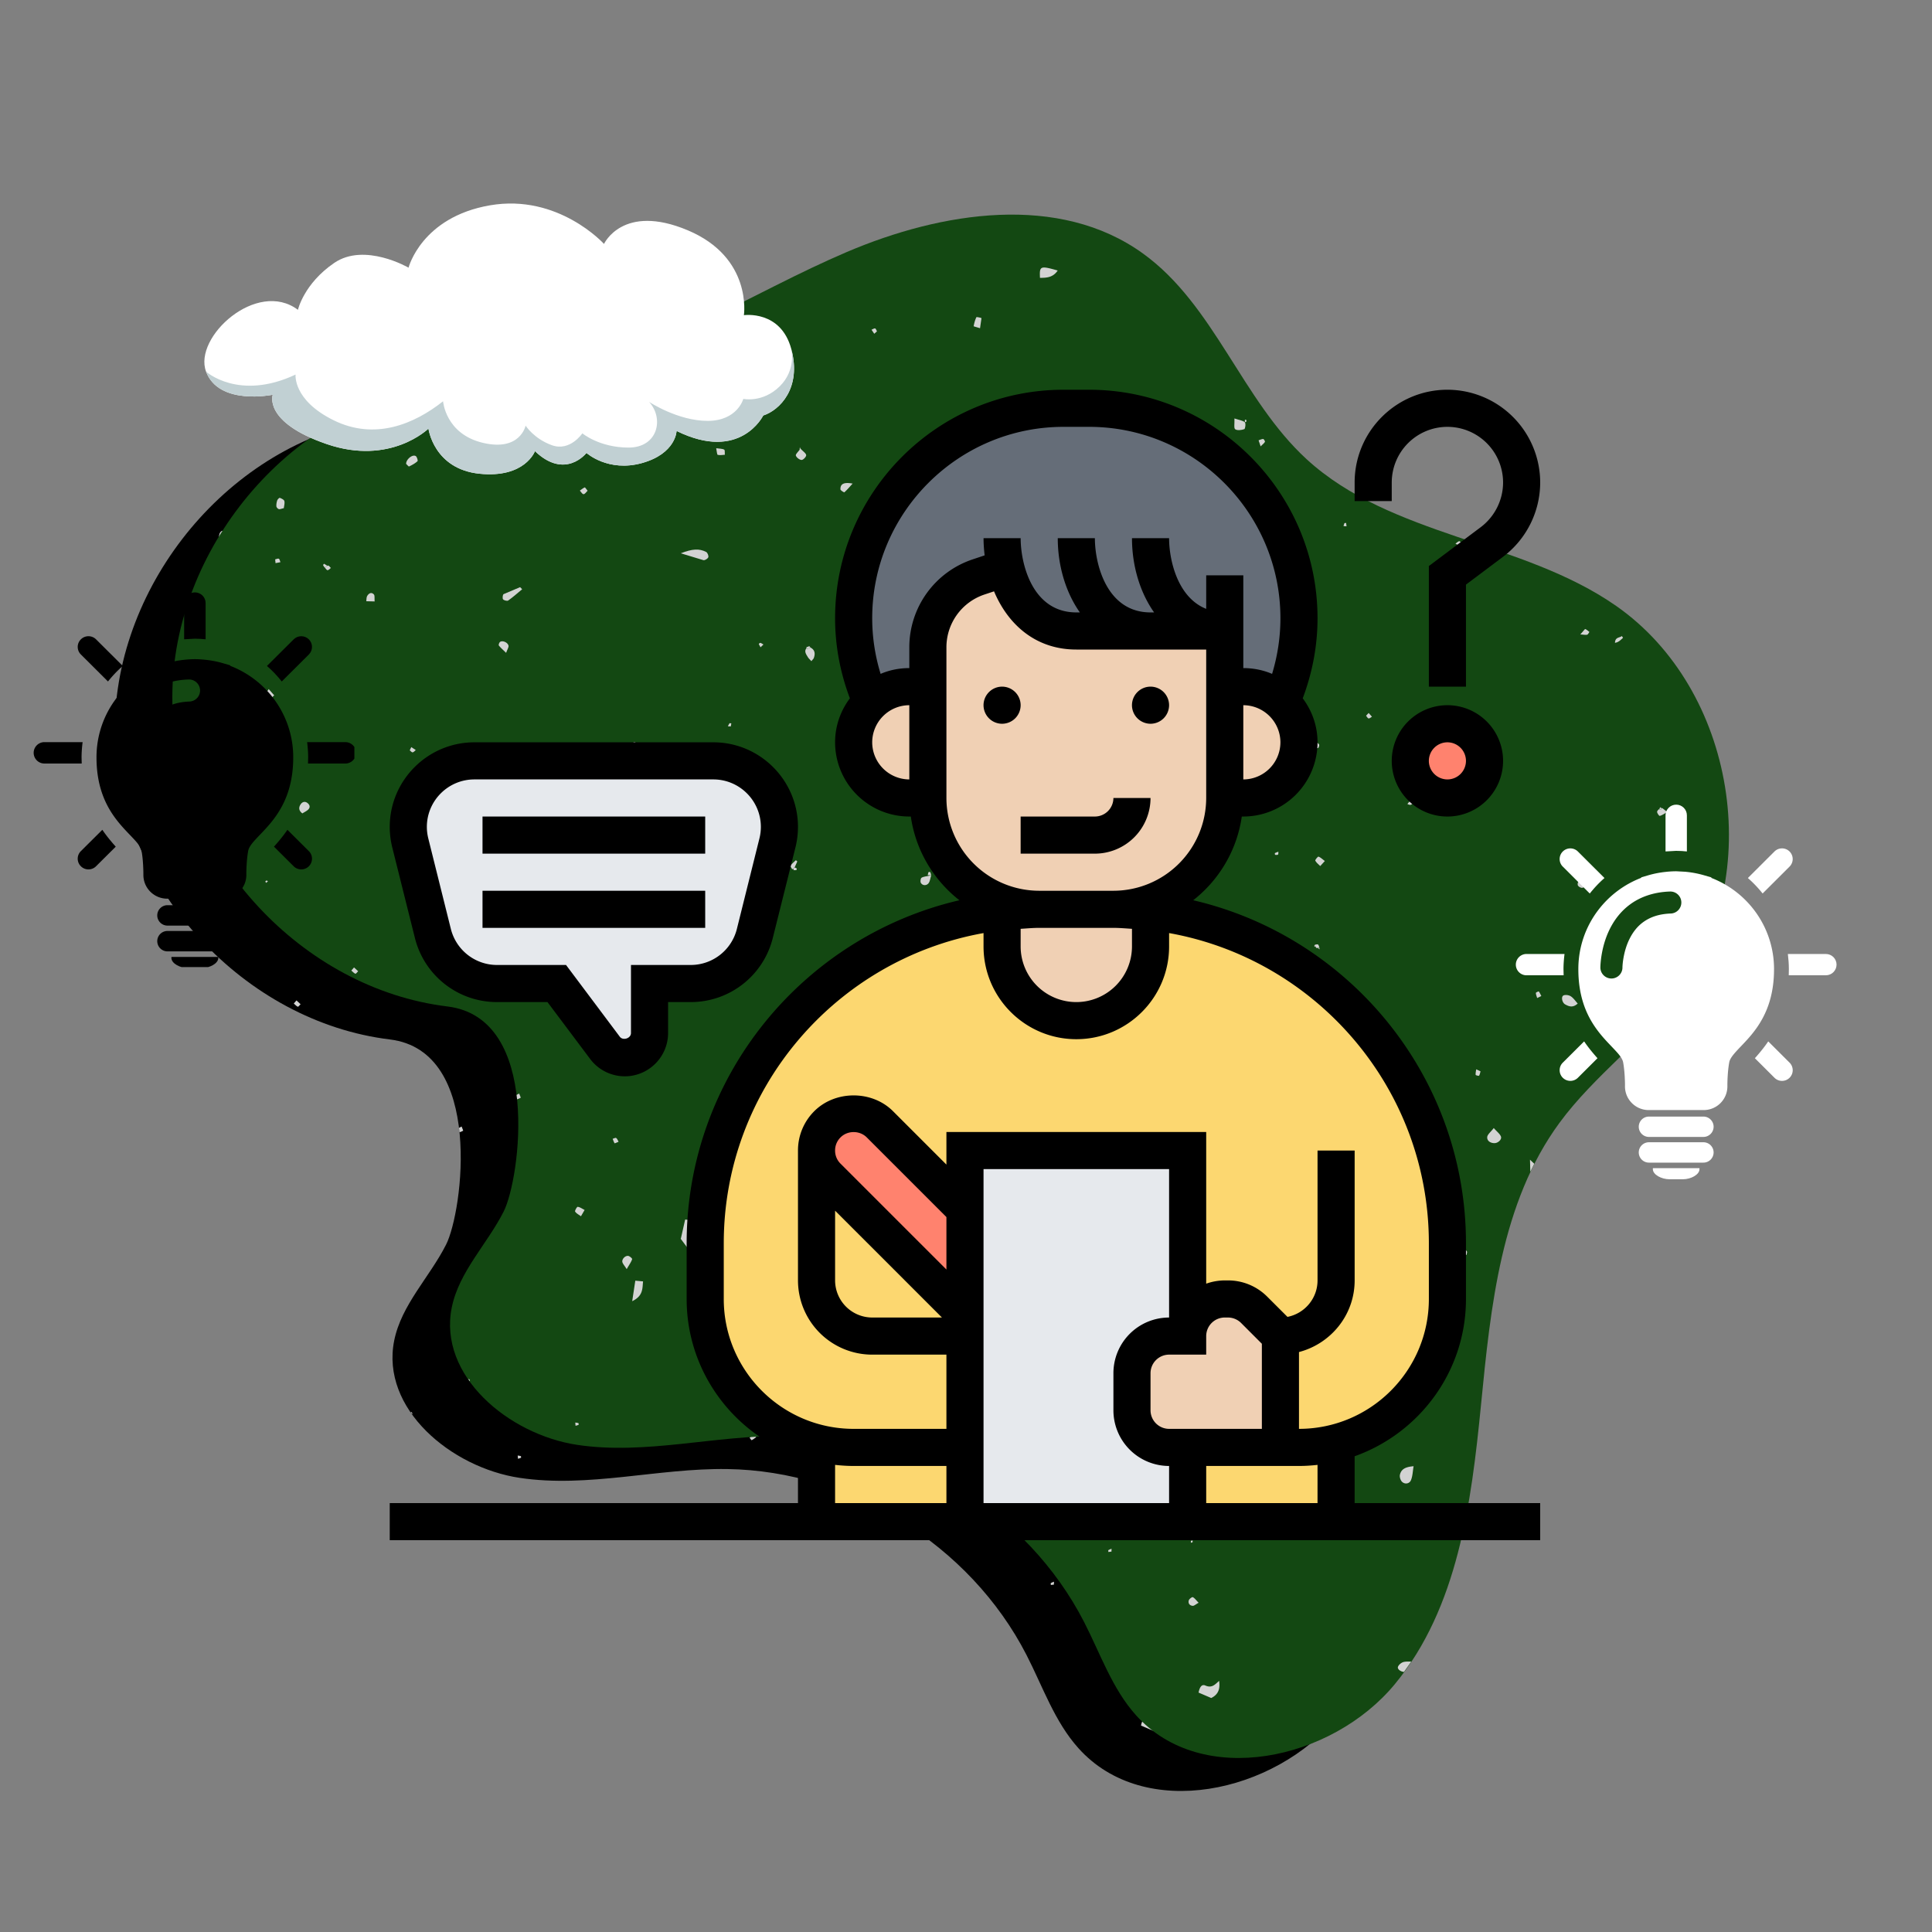 <svg xmlns="http://www.w3.org/2000/svg" width="500" height="500" viewBox="0 0 375 375" xmlns:v="https://vecta.io/nano"><rect x="0" y="0" width="375" height="375" fill="#808080" stroke="none"/><style><![CDATA[.B{fill:rgb(0%,0%,0%)}.C{fill:rgb(100%,100%,100%)}.D{fill-rule:evenodd}.E{fill:rgb(82.75%,82.75%,82.75%)}.F{fill:rgb(100%,50.98%,43.14%)}.G{fill:rgb(90.199%,91.37%,92.94%)}]]></style><defs><clipPath id="A"><path d="M262 75.648h36.949V134H262zm0 0"/></clipPath><clipPath id="B"><path d="M75.648 75.648h223.301v223.301H75.648zm0 0"/></clipPath><clipPath id="C"><path d="M75.648 144H155v65H75.648zm0 0"/></clipPath><clipPath id="D"><path d="M323 156.164h5V166h-5zm0 0"/></clipPath><clipPath id="E"><path d="M294.223 185H304v5h-9.777zm0 0"/></clipPath><clipPath id="F"><path d="M320 226h10v2.914h-10zm0 0"/></clipPath><clipPath id="G"><path d="M347 185.156h9.473v4.258H347zm0 0"/></clipPath><clipPath id="H"><path d="M35 114.961h5V125h-5zm0 0"/></clipPath><clipPath id="I"><path d="M6.535 144H17v5H6.535zm0 0"/></clipPath><clipPath id="J"><path d="M33 185h10v2.711H33zm0 0"/></clipPath><clipPath id="K"><path d="M59.484 144.035h9.301v4.273h-9.301zm0 0"/></clipPath></defs><path d="M75.684 201.758c-28.207-3.426-52.035-29.137-53.348-57.559s20.043-56.23 47.813-62.246c9.098-1.969 18.527-1.828 27.68-3.496 19.734-3.59 36.902-15.27 55.355-23.141 18.457-7.863 41.234-11.453 57.5.297 13.852 10 19.164 28.363 31.75 39.914 16.438 15.086 41.793 15.715 60.086 28.484 23.172 16.164 29.082 52.348 12.262 75.066-6.82 9.211-16.484 16.027-23.266 25.27-11.352 15.461-13.352 35.664-15.23 54.758-1.871 19.105-4.504 39.367-16.707 54.164-12.203 14.805-37.461 20.336-50.262 6.047-4.633-5.16-6.914-11.945-10.086-18.113-10.941-21.309-34.148-35.723-58.078-36.062-13.465-.199-26.953 3.707-40.277 1.711s-27.02-13.422-24.363-26.648c1.402-6.973 6.879-12.305 10.082-18.652s7.445-37.547-10.91-39.793" class="B D"/><g class="E"><path d="M254.473 145.852c.191.031.434-.219.648-.34l-.637-.727-.504.531.008.004c.152.188.293.5.484.531M117.25 183.508c.035.137.387.199.59.289l.223-.691-.629-.316c-.07.242-.234.504-.184.719"/><path d="M142.879 175.027l.023-.312c.051.016.102.043.152.063l.52-1.148c.016-.043-.262-.262-.27-.254-.367.336-.758.664-1.043 1.059-.07.094.215.445.336.676.082-.031.199-.051.281-.082m120.282-12.787c.043-.035-.02-.305-.051-.305-.219-.02-.473-.07-.637.027-.191.105-.32.324-.473.504.203.074.402.176.594.152.203-.02.398-.223.566-.379m-92.077 29.044c.125-.047.316-.059.363-.148.227-.426.426-.875.605-1.324.016-.055-.258-.27-.27-.262-.363.336-.758.66-1.043 1.063-.066.09.215.441.344.672m48.228 46.062c.109-.152.09-.555-.039-.695-.535-.594-1.242-.555-1.77.051-.09.102-.129.242-.191.363.074.117.125.25.223.34.598.574 1.324.574 1.777-.059m41.921 91.656c-.422.113-.918.535-1.059.93-.16.449.547.965 1.172.977l1.402-1.988c-.523-.012-1.039-.047-1.516.082M110.574 204.824l-.051-2.73-.676-.105c-.324.555-.738 1.078-.941 1.676-.359 1.035.004 1.277 1.668 1.16m109.008 112.183c-.191.574.141 1.039.746 1.082.285.02.598-.293 1.152-.594-.461-.465-.738-.871-1.129-1.09-.121-.062-.68.324-.77.602m-27.292-121.699c-.055.855-1.484 1.066-.738 2.27.293-.023.555-.012.805-.07a2.47 2.47 0 0 0 .73-.293c.969-.598.859-.937-.797-1.906"/><path d="M88.047 274.66s.012-.02.012-.012h-.004l-.008.012m208.832-145.058c.176-.035.305-.348.457-.539-.266-.195-.508-.445-.809-.559-.082-.035-.312.332-.961 1.031.57.047.953.129 1.313.066M79.953 274.133l-.25-.066.313.434c.043-.105-.031-.246-.062-.367m45.097-25.376l-1.555-1.027c.727-1.652 1.789-2.711 1.238-4.344l-2.918-.273-.84 3.73-.109-.113 1.438 1.934c.281.457.273 1.141.617 1.484.434.43 1.086.715 1.691.855.043.012.102.012.156.008l-.266-.098c.039-.074.07-.16.109-.242l.172.332c.297-.043.691-.301.84-.543.418-.707.063-1.281-.574-1.703m69.22 2.144c.102.383.688.637 1.059.957l1.637-1.965c-.699-.371-1.129-.785-1.555-.785-.746 0-1.355.938-1.141 1.793m-48.875-118.718c-.547.637-.098 1.219.242 1.773.133.23.344.406.68.777.309-.383.414-.473.461-.586.316-.848.242-1.602-.637-2.055l-.621.254a1.81 1.81 0 0 1-.125-.164m-32.446 19.04c-.406-.363-.629-.645-.918-.777-.113-.059-.547.223-.535.293.066.336.238.656.371.98l1.082-.496m55.699 107.593c.172.117.332.25.523.34.035.02.156-.152.238-.23l-.531-.41-.23.301"/><path d="M272.539 111.867c-.164-.152-.367-.453-.48-.422-.27.078-.484.313-.727.48l.621.332.586-.391M145.496 279.055c.133.168.352.512.402.484.305-.141.566-.363.891-.594-.254-.207-.473-.477-.555-.437-.281.121-.496.355-.738.547m-9.387-147.657c.086.223.223.426.344.637l.559-.535c-.203-.113-.387-.254-.605-.324-.07-.02-.312.191-.297.223m9.285.785a1.81 1.81 0 0 0 .125.164l.621-.254c-.078-.09-.172-.262-.23-.254-.211.043-.406.145-.613.227l.098.117m98.733 41.261c.203.406.617.715.953 1.059l.895-.984c-.48-.355-.824-.695-1.238-.855-.102-.035-.68.645-.609.781m-85.767-17.161c.309-.348.75-.637.73-.891-.02-.273-.426-.633-.746-.746-.52-.18-1.105.414-.871.867.152.293.523.473.887.77m11.125-34.137c.301-.062.555-.305 1.063-.617-.539-.293-.891-.637-1.105-.566-.25.082-.395.523-.516.836-.02.051.395.383.559.348m-10.438-51.442c-.121-.195-.219-.527-.371-.559-.203-.031-.457.16-.695.246l.531.785.535-.473M59.035 89.977c.281.027.504.191.316.605.105-.074.301-.191.289-.223-.082-.211-.219-.406-.332-.605-.09.078-.25.172-.273.223m135.09-31.067c-3.383-.965-3.555-.895-3.441 1.422 1.32 0 2.543-.078 3.441-1.422m-50.82 35.922c.129.383.707.828 1.109.84.313.016.922-.625.891-.922-.039-.379-.586-.711-1.109-1.277l-.172.242c-.387.492-.793.887-.719 1.117m20.254 191.617c-.305-.59-.422-.937-.656-1.176-.109-.102-.645.008-.656.082-.062.32-.125.781.047.965.164.18.629.082 1.266.129M40.328 141.324c.09.297.543.66.855.676.277.012.578-.41.871-.633l-1.074-1.211c-.332.563-.723.938-.652 1.168m223.219 124.145c-.172-.125-.629-.094-.867.016l-.031 1.16c.695.727 1.492 1.363 2.25 2.035.234-1.562-.406-2.5-1.352-3.211m47.433-100.707c.426-.086.813-.387 1.48-.75-.602-.414-.914-.797-1.172-.766-.031.102-.023.254-.094.297s-.211-.004-.312-.012c.012-.043.027-.082.043-.125-.207.137-.398.336-.449.527-.066.223.383.855.504.828m-76.636-72.597c.059-.105-.207-.547-.328-.555-.293 0-.602.16-.898.258l.398 1.18c.379-.391.672-.594.828-.883"/><path d="M175.602 272.121c.293-.012.574-.184.859-.297l-.359-.852c-.281.199-.59.367-.812.609-.051.051.211.547.313.539m5.342-132.022c.223.047.445.059.664.082l.063-.367-.707-.039-.02.324M52.246 116.293l.109-.086-.613-.379c-.023-.012-.223.219-.195.27.074.184.223.336.344.504l.156-.137.199-.172m72.258 134.621l.266.098c-.043-.117-.102-.23-.156-.34l-.109.242m122.233 10.117l-.293-.117c-.086.059-.184.109-.277.168l.164.242.406-.293M144.195 93.473l-.121-.273-.051.496c.059-.055.117-.141.172-.223m84.782 36.695c-.168.266-.102.676-.133 1.027l.465.297c.184-.344.438-.668.539-1.039.09-.297 0-.648-.012-.98-.293.23-.68.395-.859.695m-72.832 103.187c-.402-.27-.66-.496-.969-.605-.074-.027-.457.434-.414.555.137.332.422.598.645.891l.738-.84m113.05-104.969l-.934-.668c-.012-.008-.242.234-.219.281a4.51 4.51 0 0 0 .566.785c.027.016.328-.219.586-.398m-80.339 25.125c.207-.09.379-.254.563-.391l-.516-.406c-.129.191-.254.383-.352.586-.008.027.242.238.305.211m27.184 121.683c0-.02-.273-.043-.418-.062 0 .555-.734 1.078.094 1.875.41-.613.305-1.23.324-1.812m-9.344-5.387l-.242-.242-.328.363.316.105.254-.227m-25.066-162.117c.883.043 2.336-1.406 2.656-2.707.035-.156-.25-.469-.453-.586-.102-.051-.445.152-.527.32-.121.23-.086.535-.156.805-.223.832-.914 1.059-1.598.867-.434-.117-.871-.582-1.09-1.004-.234-.445-.195-1.031-.418-2.418-.738 1.059-1.133 1.371-1.117 1.652.098 1.754 1.25 3.004 2.703 3.07m-81.168 133.873c.254.391.738.621 1.133.914l.707-1.227c-.523-.262-.918-.559-1.344-.605-.148-.012-.594.773-.496.918M69.512 94.914c-.68-.363-1.898.703-1.852 1.539.195.172.477.527.566.488.578-.277 1.172-.59 1.637-1.02.113-.102-.109-.879-.352-1.008m16.364 36.095c-.16.137-.305.574-.223.684.355.445.801.828 1.414 1.43.254-.723.527-1.105.457-1.402-.16-.652-1.203-1.074-1.648-.711m142.523 21.245l-.25-.242c-.121.277-.219.492-.375.645.176.039.414-.254.625-.402"/><path d="M227.672 151.539c-.016.016-.027.035-.039.047a.38.38 0 0 0 .094.008c-.02-.016-.035-.035-.055-.055M59.035 89.977a.9.9 0 0 0-.32.027c-.305.074-.539.395-.82.613.27.313.527.68.578.656.328-.18.742-.383.879-.691.188-.414-.035-.578-.316-.605"/><path d="M227.773 152.656c.156-.152.254-.367.375-.645l.18-.383-.602-.035c-.031 0-.062 0-.094-.008l-.523-.031c-.004.336-.059.688.027 1 .02.098.539.199.637.102M52.5 116.18c-.082 0-.164.051-.254.113l-.199.172-.156.137c.172.172.355.484.516.473.223-.016.43-.277.648-.43-.184-.164-.363-.465-.555-.465m243.422 62.55c.301-.012.574-.402.98-.715-.383-.324-.629-.711-.922-.746-.566-.062-1.031.309-.91.914.043.25.566.566.852.547m-7.922 21c-.16-.309-.293-.625-.496-.895-.02-.031-.562.191-.562.285 0 .328.148.652.25.996l.809-.387m-9.118 28.556c.695.012 1.492-.715 1.277-1.281-.211-.539-.766-.934-1.398-1.652-.586.77-1.223 1.234-1.266 1.754-.059.734.605 1.168 1.387 1.18m-168.145 21.882c-.637-.059-1.277.723-1.094 1.25.121.352.395.645.828 1.32.555-.969.898-1.422 1.051-1.937.043-.129-.492-.605-.785-.633m190.414-42.531l-.324-.68c-.137.164-.293.293-.371.465-.039.074.07.332.102.332.199-.016.395-.07.594-.117m-47.173-62.321h0m57.215 18.227c.07-.043.063-.195.094-.297l-.242-.172-.121.332-.043.125c.102.008.242.059.313.012M158.547 268.984c.332.789 1.02.809 1.738.547.129-.043.25-.113.543-.246l-1.453-1.801c-.84.188-1.152.727-.828 1.5m98.16-55.402c.078-.09.063-.242.09-.363l-.477.051.063.352c.113-.012.273.02.324-.039m-22.445 6.601c.16.414.582.727 1.102 1.34.41-.715.777-1.109.859-1.562l-.363-.18.086-.574c-.262-.234-.656-.352-1.031-.234-.605.191-.867.664-.652 1.211m-147.63-34.724c-.133-.008-.273.23-.426.371.254.094.465.191.688.234.051.008.211-.254.195-.27-.141-.137-.297-.336-.457-.336m10.625-27.726c-.156.18-.008.703.121 1.016.043.102.578.156.699.043.453-.434.84-.937 1.203-1.453.039-.059-.262-.352-.566-.742-.492.371-1.059.684-1.457 1.137m5.066-56.731c-.344.156-.641.41-.953.625.242.25.488.703.727.691.273-.012.527-.43.789-.664-.25-.293-.496-.684-.562-.652m155.222 134.582c-.031-.043-.172-.012-.262-.016l-.125.348.488.02c-.031-.121-.035-.254-.102-.352"/><path d="M236.918 203.352l-.609-.824-.656.801.629.375.637-.352m-17.974 50.14c-.027.191.566.676.676.617.383-.195.676-.566 1.004-.871l-1-.602c-.277.324-.648.574-.68.855M68.352 152.043c.191.141.395.402.574.383.211-.023.402-.277.598-.437l-.863-.574-.309.629m-11.329 42.741c.254.219.488.492.781.621.098.035.359-.312.543-.488l-.805-.738-.52.605m179.201 25.176c.035-.242.098-.484.086-.727 0-.078-.219-.141-.332-.211l-.031.184-.086.574.363.18M40.34 177.48c-.012.082.09.188.141.281l.352-.301-.25-.172c-.082.066-.227.117-.242.191m-13.724-22.237c-.191.258-.25.961-.102 1.051.465.293 1.043.391 1.793.637-.004-.727.117-1.152-.035-1.441-.293-.605-1.281-.75-1.656-.246m165.5 131.991a.45.45 0 0 0 .129.324c.223.031.453-.008.68-.012l-.297-.652c-.172.109-.363.199-.512.34m51.164-135.605c.414.141.93.059 1.383-.035.121-.035.285-.574.195-.691l-.266-.301-.168.016a2.34 2.34 0 0 0-.082-.25c-.172-.148-.355-.27-.559-.332-.293-.094-.715.191-1.434.422.457.605.629 1.07.93 1.172m-140.436 3.073l.398-.223-.348-.113c-.02.113-.066.285-.051.336m137.661-20.945c-.074-.211-.102-.484-.246-.605-.117-.09-.391.012-.594.031.074.211.102.492.246.621.109.086.391-.02.594-.047m22.184 159.961c.34-.797.344-1.742.516-2.723-1.387.121-2.387.453-2.656 1.664-.094.426.129 1.109.445 1.391.582.512 1.414.324 1.695-.332m29.929-92.371c.727.41 1.504.715 2.445-.156-.445-.488-.82-1.066-1.352-1.41-.355-.238-1.004-.332-1.395-.172-.516.215-.312 1.391.301 1.738m18.923-2.278c.184-.316.223-.719.422-1.422-.969.223-1.492.238-1.875.473-.191.121-.266.742-.133.984.344.625 1.23.586 1.586-.035M47.188 162.504c-.426.625-.383 1.266.332 1.773.324-.203.695-.383 1-.625.527-.414.535-.91.051-1.34-.496-.434-1.039-.305-1.383.191m228.703-.12c.051-.656.168-1.133.07-1.566-.031-.137-.695-.293-.957-.18-.559.242-.687.797-.316 1.273.18.23.617.258 1.203.473M74.563 178.215c-.062.203-.23.477-.16.613.102.172.391.246.602.367.07-.223.258-.508.191-.656-.09-.172-.41-.223-.633-.324m96.562-38.793l-2.887.516c-.84.059-1.691-.102-3.133-.203l3.078 3.66c1.453-.77 2.383-2.051 2.941-3.973m43.528 37.887c-.172.254-.109 1.008.012 1.055.555.184 1.16.195 2.039.305-.172-.687-.16-1.129-.363-1.32-.508-.473-1.172-.816-1.687-.039m60.593 37.721c.008.082.613.234.656.164.168-.246.211-.574.293-.848l-.832-.395c-.051.363-.148.727-.117 1.078"/><path d="M233.531 283.973c-.109.23-.363.566-.293.664.184.242.508.391.809.594.145-.359.375-.723.313-.793-.219-.211-.543-.316-.828-.465m-64.477-108.289c-.082.18-.109.387-.152.586l.668.027c-.055-.207-.094-.422-.191-.602-.023-.051-.305-.051-.324-.012m-49.908-4.273c-.078.293-.109.605-.156.91l.746.059-.254-1.02c-.008-.02-.324.004-.336.051m56.672-14.047c-.027-.055-.344-.051-.363-.004-.09.195-.109.418-.16.637l.77.078c-.086-.281-.133-.52-.246-.711m68.109 32.672c.008.063.152.105.242.164.008-.012.016-.023.02-.039l-.121-.402c-.051.098-.145.191-.141.277m9.668 76.75l-.242.063.137.16zm0 0"/><path d="M244.676 190.461l.281.203-.047-.324zM228.574 89.715c.422.281 1.223.172 1.77-.02.191-.062.32-1.121.105-1.324-.391-.363-1.059-.422-2.02-.746.043 1-.141 1.898.145 2.09M89.594 218.652c-.164.102-.336.18-.496.27l.094.855c.242-.086.484-.168.703-.301.039-.031-.152-.434-.301-.824M200.035 99.359c.215.098.496.051.746.066l.313-.211c-.219-.258-.398-.645-.672-.734-.203-.078-.535.23-.809.371.137.176.242.418.422.508m-23.523 161.157c1.855-.875 2.449-1.148 3.398-1.023l.055-.184c.238-.637.605-1.23 1.039-1.805-.605-.168-1.266-.309-1.969-.223-1.695.211-.645-2.687-2.777-1.906.828 2.625.828 2.625.254 5.141m21.836-35.668c.73.414 1.504.719 2.453-.16-.449-.48-.824-1.059-1.352-1.402-.363-.238-1.008-.332-1.395-.172-.523.207-.32 1.391.293 1.734m-37.999 39.66c.117-.027.137-.398.199-.605l-1-.172-.102.77c.305.012.625.082.902.008m-51.925-37.228c-.133-.086-.445.105-.676.168.113.293.211.605.375.867.027.039.402-.152.773-.293-.16-.281-.258-.602-.473-.742"/><path d="M117.938 158.246c-.133.176-.223.398-.324.598l.559.027.109-.59c-.121-.012-.305-.082-.344-.035m9.554 21.238l-.621 1.078c.543.031.895.109 1.211.039.117-.031.273-.523.199-.613-.199-.23-.523-.344-.789-.504m122.617-71.578c-.113.012-.301-.012-.332.051-.09.168-.121.379-.172.563l.586.039-.082-.652m-19.355-19.958c-.031-.062-.184-.062-.289-.09l-.016.512.273-.102c.02-.109.07-.238.031-.32"/><path d="M130.434 146.781c-.141.18-.219.398-.324.594l.559.027.109-.586c-.121-.016-.312-.086-.344-.035m113.636 42.977c.051.129.078.277.121.402.031.09.07.168.129.219.105.094.387-.02.59-.039-.074-.211-.102-.484-.246-.605-.117-.098-.391.012-.594.023"/><path d="M111.535 258.957c2.129-1.027 1.969-2.418 2.109-3.84l-1.504-.141-.605 3.98m192.086-129.101c-.414.371-1.285.164-1.328 1.313.723-.094 1.121-.586 1.559-.957.012-.012-.145-.234-.23-.355M214.25 250.75c-.082-.238-.109-.605-.254-.664-.184-.062-.473.121-.715.195l.262.73.707-.262m-44.641-22.163c.148.113.625.086.648.012.121-.309.121-.664.207-1.32-.555.316-.887.434-1.09.664-.078.09.074.516.234.645m63.935-2.153l-.336-.16c-.047.086-.148.18-.137.25.031.121.129.223.199.332l.273-.422m1.708 22.515l.383.301.172-.324c-.082-.066-.18-.187-.25-.172-.113.02-.203.125-.305.195m-41.809 26.254l-.324.129.313.363c.059-.098.141-.191.164-.301.008-.051-.102-.129-.152-.191m-47.661-16.336c-.035.066.102.23.27.574.383 0 .918.102 1.348-.055.23-.086.281-.633.422-.973-.465-.141-.937-.387-1.395-.363-.234.016-.453.52-.645.816m59.852-142.143c.102-.43.16-.887.113-1.328-.004-.07-.617-.074-1.293-.145.211.66.301 1.102.504 1.477.059.098.656.059.676-.004m80.226 117.125l.766-1.562-.828-.785.063 2.348M43.145 103.035c-.098-.039-.434.281-.504.488-.129.367-.195.781-.164 1.164.02.195.266.469.469.527.211.063.492-.074.969-.18.047-.418.211-.93.109-1.375-.07-.273-.547-.492-.879-.625m-.911 11.939l.074.73.949-.18c-.094-.23-.133-.566-.305-.664-.164-.094-.473.063-.719.113m172.47-24.199c.078.027.191-.074.285-.121l-.035-.305-.453.172c.063.09.113.23.203.254m49.149 138.563c.199-.445.371-.906.512-1.363.031-.102-.098-.25-.152-.371-.25.078-.703.121-.715.238-.082.484-.031.992-.012 1.492 0 .012.352.051.367.004m-120.973-54.309l-.031.277c.184-.004.375.016.547-.031.051-.012.102-.285.07-.305a2.06 2.06 0 0 0-.41-.191l-.152-.062-.023.313m76.28 48.421c-.105-.223-.164-.535-.344-.633-.133-.066-.418.129-.637.207l.008.676.973-.25m-14.597 84.117l.012-.562c-.207.09-.43.16-.617.289-.051.031.008.23.016.352l.59-.078m15.737-2.169c-.109.039-.266.039-.312.109-.051.082-.004.227-.004.348l.336-.121-.02-.336m3.625 30.582c1.516-.738 1.719-1.949 1.527-3.32-.75.645-1.367 1.477-2.676.898-.77-.34-1.125.473-1.309 1.371l2.457 1.051m-80.761-131.187c.109-.012.25-.707.16-1.027-.211-.719-1.094-1.109-1.535-.676-.305.305-.363.863-.668 1.652.91.043 1.484.133 2.043.051m129.359 45.02c.285.125.637.125.961.172.031-.238.16-.551.055-.695-.203-.301-.539-.512-.973-.895-.039.957-.129 1.379-.043 1.418M179.328 68.156c0-.055-.941-.266-.988-.184-.258.543-.418 1.141-.527 1.742-.008.043.637.203 1.234.395l.281-1.953m-26.609 33.801c.543-.484 1.012-1.047 1.605-1.691-1.687-.32-2.406.051-2.371 1.109.008.211.715.625.766.582m-92.614 20.117c-.164.281-.133.68-.184 1.027l1.629.035c-.062-.617.043-1.133-.16-1.355-.477-.52-.992-.211-1.285.293"/><path d="M86.582 121.715c-.18.09-.27.797-.113 1.008.156.219.801.379 1 .238.945-.664 1.813-1.449 2.711-2.187l-.402-.41-3.195 1.352m39.308-8.177c-1.344-.703-2.707-.613-4.922.254l4.395 1.336c.281.063.848-.289.941-.57.098-.273-.145-.879-.414-1.02m13.433-38.351c.082.184.395.254.605.375l.305-.949-.676-.051c-.086.211-.305.484-.234.625m53.832 79.515c-.578.57-.695 1.27.07 1.621.902.43 1.949.566 2.938.836l.293-.746-2.535-1.754c-.172-.109-.5.023-.766.043"/><path d="M129.395 93.676c-.367-.211-.871-.172-1.555-.273.141.656.148 1.246.301 1.281.426.117.918.008 1.383-.012-.039-.352.043-.906-.129-.996M100.484 282.52l.051.625c.199-.059.402-.098.586-.184.039-.02.02-.312-.031-.332-.191-.07-.402-.078-.605-.109m97.046-91.961c.02-.121.102-.309.059-.34-.172-.129-.375-.215-.566-.32.051.219.09.434.176.633.02.051.219.02.332.027m39.363-18.282c.102-.082.043-.359.063-.555-.242.09-.473.152-.668.262-.047.023.004.336.023.336.199.016.453.059.582-.043m-67.75 5.442c.184-.32.23-.723.426-1.422-.969.223-1.488.234-1.871.477-.191.113-.273.734-.141.98.352.625 1.23.59 1.586-.035m21.585-67.559c.113.023.355-.047.363-.098l.203-2.336c0-.102-.422-.234-.656-.305-.09-.02-.223.109-.305.152l.094 2.336c.008.09.18.215.301.25"/></g><path d="M86.855 195.355c-28.207-3.426-52.035-29.137-53.348-57.559s20.047-56.23 47.816-62.242c9.094-1.973 18.527-1.832 27.68-3.496 19.73-3.594 36.902-15.27 55.352-23.141 18.461-7.867 41.234-11.457 57.5.293 13.855 10 19.168 28.363 31.75 39.914 16.441 15.086 41.797 15.719 60.09 28.484 23.168 16.164 29.078 52.348 12.258 75.066-6.82 9.211-16.48 16.031-23.266 25.273-11.348 15.461-13.348 35.66-15.227 54.758s-4.504 39.367-16.707 54.164c-12.203 14.805-37.465 20.332-50.266 6.047-4.629-5.16-6.91-11.949-10.082-18.117-10.941-21.309-34.152-35.723-58.082-36.062-13.465-.195-26.953 3.707-40.277 1.711-13.316-1.996-27.02-13.422-24.363-26.648 1.402-6.973 6.879-12.305 10.082-18.652s7.449-37.547-10.91-39.793" fill="rgb(7.449%,28.239%,7.059%)" class="D"/><g class="E"><path d="M265.645 139.449c.191.031.434-.215.648-.336l-.637-.727-.5.527.004.008c.152.184.293.496.484.527m-137.222 37.661c.039.133.391.195.594.285l.223-.687-.633-.32c-.07.242-.234.504-.184.723"/><path d="M154.051 168.625l.027-.312.152.063.516-1.148c.02-.043-.262-.262-.27-.254-.367.34-.758.664-1.043 1.059-.07.098.215.445.336.676.086-.031.199-.051.281-.082m120.282-12.783a.41.41 0 0 0-.051-.309c-.215-.02-.473-.07-.637.027-.191.109-.316.324-.473.504.207.074.402.18.594.152.203-.02.402-.223.566-.375m-92.077 29.04c.129-.043.32-.059.363-.145a12.7 12.7 0 0 0 .605-1.328c.02-.051-.254-.27-.27-.262-.363.336-.758.664-1.043 1.066-.062.086.215.438.344.668m48.227 46.063c.109-.152.09-.555-.039-.695-.535-.59-1.242-.555-1.77.055-.09.102-.129.242-.191.363.078.113.129.246.223.336.602.574 1.324.574 1.777-.059m41.922 91.657c-.422.117-.918.539-1.059.934-.156.445.551.961 1.172.977l1.402-1.992c-.523-.012-1.039-.043-1.516.082M121.746 198.426l-.051-2.73-.676-.109c-.324.555-.738 1.078-.941 1.676-.355 1.035.008 1.277 1.668 1.164m109.008 112.178c-.191.574.141 1.039.746 1.086.285.016.598-.297 1.152-.594-.457-.465-.738-.875-1.125-1.09-.121-.066-.684.324-.773.598m-27.289-121.699c-.059.855-1.484 1.066-.742 2.273.293-.027.555-.016.805-.07.254-.066.508-.152.73-.293.969-.602.863-.937-.793-1.91"/><path d="M99.219 268.262s.016-.02.016-.016h-.008l-.008.016m208.832-145.063c.18-.031.305-.344.457-.535-.266-.199-.508-.449-.809-.562-.082-.031-.312.332-.961 1.035.574.043.957.125 1.313.063M91.125 267.73l-.25-.062.313.434c.047-.109-.031-.25-.062-.371m45.097-25.372l-1.551-1.027c.723-1.652 1.789-2.711 1.234-4.344l-2.918-.273-.84 3.73-.109-.117 1.441 1.934c.277.461.273 1.141.617 1.488.434.426 1.082.711 1.688.852a.35.35 0 0 0 .16.008l-.27-.098c.039-.074.07-.156.109-.242l.172.332a1.37 1.37 0 0 0 .84-.539c.422-.711.063-1.285-.574-1.703m69.223 2.14c.102.383.688.641 1.055.957l1.637-1.965c-.699-.367-1.125-.785-1.551-.785-.746 0-1.359.938-1.141 1.793m-48.879-118.719c-.547.637-.094 1.219.242 1.773.133.23.344.41.684.777.305-.383.414-.473.457-.586.32-.848.242-1.602-.637-2.055l-.617.258c-.047-.051-.09-.109-.129-.168m-32.445 19.04c-.406-.363-.629-.645-.914-.777-.117-.059-.551.223-.535.293.063.34.234.656.367.984l1.082-.5m55.699 107.598c.172.113.332.246.523.336.039.02.16-.152.242-.23l-.535-.406-.23.301"/><path d="M283.715 105.469c-.168-.156-.371-.453-.484-.422-.27.074-.484.313-.727.477l.625.332.586-.387M156.668 272.656c.137.164.352.508.402.484.305-.141.566-.363.891-.594-.254-.211-.469-.48-.555-.441-.277.121-.496.359-.738.551m-9.387-147.66c.09.223.223.43.344.641l.563-.539c-.207-.113-.391-.254-.605-.324a.54.54 0 0 0-.301.223m9.284.784c.039.059.082.117.129.168l.617-.258c-.078-.09-.172-.262-.23-.254-.207.043-.406.148-.609.23.031.039.055.074.094.113m98.734 41.263c.203.41.617.715.957 1.059l.891-.98c-.477-.359-.82-.695-1.234-.855-.102-.039-.684.645-.613.777m-85.767-17.157c.313-.352.75-.641.73-.895-.016-.273-.426-.633-.742-.746-.523-.18-1.109.414-.875.867.152.293.523.473.887.773m11.125-34.136c.301-.066.555-.309 1.066-.621-.543-.293-.895-.637-1.109-.566-.25.082-.395.523-.516.836-.02.051.395.383.559.352m-10.437-51.442c-.121-.199-.215-.531-.371-.562-.203-.031-.457.16-.691.25l.527.785.535-.473M70.207 83.578c.281.023.504.191.32.605.102-.078.297-.191.285-.223-.082-.211-.215-.41-.332-.609-.086.078-.246.176-.273.227m135.09-31.07c-3.383-.961-3.555-.895-3.437 1.422 1.316 0 2.539-.074 3.438-1.422M154.477 88.43c.129.383.707.832 1.109.844.313.012.926-.625.891-.926-.035-.375-.586-.707-1.105-1.277l-.172.242c-.391.492-.797.887-.723 1.117m20.253 191.617c-.305-.586-.418-.937-.656-1.172-.105-.105-.641.004-.652.082-.066.316-.129.777.043.961.164.18.629.086 1.266.129M51.504 134.922c.086.301.539.664.852.676.281.012.578-.406.871-.633l-1.074-1.211c-.332.563-.719.938-.648 1.168M274.723 259.07c-.172-.129-.633-.098-.867.012l-.031 1.16c.691.727 1.488 1.367 2.246 2.035.238-1.562-.406-2.5-1.348-3.207m47.429-100.707c.426-.09.816-.391 1.484-.754-.605-.414-.918-.797-1.172-.766-.031.102-.027.254-.098.301s-.207-.008-.312-.012l.047-.129c-.211.141-.402.336-.453.527-.062.227.383.855.504.832M245.52 85.766c.055-.109-.211-.551-.332-.555-.293 0-.598.156-.898.254l.402 1.18c.375-.391.668-.594.828-.879m-58.743 179.957c.293-.016.57-.187.859-.301l-.363-.848c-.281.195-.586.363-.809.605-.051.051.211.547.313.543m5.344-132.023c.223.043.445.055.66.082l.066-.371-.707-.039-.02.328M63.418 109.895l.109-.09-.613-.375c-.023-.016-.223.215-.195.266.074.184.223.34.344.504l.16-.133a2.97 2.97 0 0 1 .195-.172m72.258 134.617l.27.098c.004 0 .012 0 .02.008l-.18-.348-.109.242m122.237 10.117l-.293-.113-.281.164.164.242.41-.293M155.371 87.07c-.047-.086-.082-.184-.121-.273l-.051.5c.055-.059.113-.141.172-.227m84.777 36.696c-.164.27-.102.676-.133 1.027l.465.301c.184-.344.441-.672.543-1.039.086-.301 0-.652-.016-.984-.293.23-.68.395-.859.695M167.32 226.953c-.402-.266-.664-.496-.969-.605-.078-.023-.461.434-.414.555.133.332.418.602.641.895l.742-.844m113.051-104.966l-.937-.672c-.012-.004-.242.238-.215.281.156.281.348.547.566.785.023.02.324-.219.586-.395m-80.34 25.122c.203-.086.375-.254.559-.387l-.516-.41-.352.586c-.004.027.242.238.309.211m27.184 121.688c0-.02-.273-.047-.422-.066 0 .555-.73 1.078.098 1.875.406-.609.305-1.23.324-1.809m-9.344-5.391l-.242-.242-.332.363.32.109.254-.23m-25.07-162.117c.887.043 2.34-1.402 2.656-2.703.039-.16-.25-.473-.453-.59-.102-.051-.445.156-.527.32-.121.23-.082.535-.152.805-.223.836-.918 1.059-1.598.867-.434-.113-.875-.582-1.09-1-.238-.449-.199-1.035-.422-2.418-.738 1.059-1.133 1.371-1.113 1.652.094 1.754 1.246 3.004 2.699 3.066m-81.168 133.876c.254.387.738.617 1.133.91l.707-1.223c-.52-.262-.914-.562-1.344-.605-.145-.016-.59.77-.496.918M80.684 88.512c-.68-.363-1.895.703-1.852 1.539.199.172.477.531.566.492.582-.281 1.172-.594 1.637-1.023.117-.102-.109-.879-.352-1.008m16.364 36.097c-.16.133-.305.574-.223.68.355.449.805.832 1.414 1.43.254-.719.527-1.102.461-1.402-.16-.652-1.207-1.07-1.652-.707m142.523 21.245l-.25-.242c-.121.273-.215.488-.375.645.18.035.414-.258.625-.402"/><path d="M238.844 145.141l-.039.043c.031.008.066.008.098.008-.02-.012-.039-.031-.059-.051M70.207 83.578a.87.87 0 0 0-.316.023c-.305.078-.543.395-.824.613.27.313.531.684.582.656.324-.18.738-.383.879-.687.184-.414-.039-.582-.32-.605"/><path d="M238.945 146.258c.16-.156.254-.371.375-.645l.18-.383-.598-.039c-.031 0-.066 0-.098-.008l-.52-.031c-.008.34-.059.688.023 1 .02.098.543.199.637.105m-175.272-36.48c-.082 0-.164.051-.254.117l-.195.172c-.059.043-.109.09-.16.133.172.172.355.484.516.473.223-.012.434-.273.648-.426-.184-.168-.363-.469-.555-.469m243.422 62.555c.301-.016.574-.402.98-.715-.379-.328-.629-.715-.922-.746-.566-.066-1.031.305-.91.91.043.25.566.57.852.551m-7.922 20.996c-.16-.305-.293-.625-.496-.895-.02-.031-.562.191-.562.289 0 .324.148.648.25.996l.809-.391m-9.114 28.556c.695.012 1.488-.715 1.273-1.281-.211-.535-.766-.93-1.395-1.652-.586.773-1.223 1.238-1.27 1.754-.055.734.605 1.168 1.391 1.18m-168.144 21.882c-.637-.055-1.281.723-1.098 1.25.121.352.395.645.828 1.32.555-.969.898-1.422 1.051-1.937.047-.129-.488-.605-.781-.633m190.41-42.528l-.324-.684c-.133.164-.293.293-.371.465a.48.48 0 0 0 .102.332c.199-.012.395-.07.594-.113m-47.169-62.324h0m57.211 18.231c.07-.047.066-.199.098-.301l-.242-.172-.121.332c-.02.043-.031.082-.047.129.105.004.242.055.313.012M169.719 262.582c.332.793 1.02.813 1.738.551.129-.047.25-.117.543-.25l-1.453-1.797c-.84.184-1.152.727-.828 1.496m98.16-55.402c.078-.086.066-.242.09-.363l-.477.051.063.352c.117-.012.273.02.324-.039m-22.441 6.6c.156.418.578.73 1.102 1.34.406-.715.777-1.109.859-1.562l-.363-.176.082-.574c-.262-.238-.656-.352-1.031-.238-.605.191-.867.664-.648 1.211M97.805 179.059c-.133-.004-.273.23-.426.371.254.094.465.191.688.234.051.008.211-.254.199-.266-.141-.141-.301-.34-.461-.34m10.625-27.726c-.152.18-.008.703.121 1.016.043.102.578.16.699.043.453-.434.844-.937 1.203-1.453.039-.059-.258-.352-.566-.738-.488.367-1.055.68-1.457 1.133m5.07-56.728c-.344.152-.645.406-.957.625.242.25.492.699.727.688.273-.012.527-.426.789-.664-.246-.293-.496-.68-.559-.648m155.223 134.582c-.031-.047-.172-.012-.262-.02l-.129.352.492.02c-.031-.121-.039-.258-.102-.352"/><path d="M248.09 196.949l-.609-.82-.656.797.629.375.637-.352m-17.974 50.141c-.023.191.566.676.676.621.383-.199.676-.57 1.008-.875l-1-.602c-.281.328-.652.574-.684.855M79.527 145.645c.191.141.395.402.57.383.211-.027.402-.281.602-.441l-.867-.574-.305.633m-11.332 42.737c.254.219.492.492.785.621.094.039.355-.312.539-.484l-.801-.742-.523.605m179.203 25.176c.031-.242.094-.484.082-.727 0-.074-.215-.141-.332-.211l-.031.188-.082.574.363.176M51.516 171.082c-.012.082.09.184.141.277l.348-.297-.246-.172c-.082.063-.23.113-.242.191M37.789 148.84c-.191.262-.246.961-.102 1.051.465.293 1.043.391 1.797.641-.008-.73.113-1.156-.039-1.441-.293-.609-1.281-.754-1.656-.25m165.504 131.991c-.035.031.063.313.125.324.223.031.453-.004.684-.012l-.301-.652c-.172.109-.363.199-.508.34m51.16-135.602c.414.141.93.055 1.383-.039.121-.031.289-.574.199-.687l-.27-.301-.164.012-.082-.25a1.71 1.71 0 0 0-.562-.332c-.293-.094-.711.191-1.434.422.461.605.633 1.074.93 1.176m-140.437 3.074l.402-.223-.352-.117c-.02.117-.062.289-.051.34m137.661-20.95c-.074-.207-.102-.484-.246-.605-.113-.09-.391.016-.594.035.078.207.102.488.25.617.109.09.387-.02.59-.047m22.183 159.961c.34-.797.348-1.738.52-2.723-1.391.121-2.391.453-2.656 1.664-.098.43.125 1.113.445 1.391.578.512 1.414.328 1.691-.332m29.93-92.367c.727.406 1.504.715 2.445-.16-.445-.484-.82-1.066-1.348-1.41-.359-.234-1.008-.332-1.395-.172-.52.215-.312 1.391.297 1.742m18.923-2.277c.188-.32.223-.723.422-1.422-.969.223-1.492.234-1.871.469-.191.121-.27.742-.137.984.344.625 1.23.586 1.586-.031M58.363 156.105c-.43.625-.383 1.262.328 1.773.328-.207.695-.383 1-.625.531-.418.535-.914.051-1.34-.496-.434-1.035-.309-1.379.191m228.7-.12c.055-.66.168-1.137.07-1.57-.031-.133-.691-.293-.953-.18-.562.242-.687.797-.32 1.277.18.23.617.254 1.203.473M85.734 171.813c-.062.207-.227.48-.156.613.102.172.387.25.598.371.07-.223.262-.512.191-.656-.09-.172-.406-.227-.633-.328m96.563-38.793l-2.883.52c-.84.055-1.695-.102-3.133-.207l3.074 3.664c1.453-.773 2.383-2.055 2.941-3.977m43.528 37.89c-.172.254-.105 1.004.016 1.051.551.184 1.156.199 2.035.305-.172-.687-.156-1.129-.363-1.32-.508-.473-1.172-.816-1.687-.035m60.597 37.718c.004.082.609.238.656.168.164-.25.211-.574.293-.852l-.836-.395c-.051.363-.145.727-.113 1.078"/><path d="M244.703 277.574c-.109.227-.363.566-.293.66.184.242.508.391.809.594.148-.355.375-.719.313-.789-.215-.211-.543-.32-.828-.465M180.23 169.281c-.086.18-.109.391-.156.586l.672.027c-.059-.203-.098-.422-.191-.602-.027-.051-.309-.051-.324-.012m-49.911-4.272c-.078.293-.109.605-.152.914l.746.055-.258-1.02a.65.65 0 0 0-.336.051m56.672-14.043c-.023-.059-.344-.051-.363-.008-.09.199-.109.422-.16.637l.773.078c-.09-.281-.137-.516-.25-.707m68.113 32.668c.004.063.152.109.242.164.004-.012.012-.023.02-.035-.047-.129-.07-.277-.121-.402-.055.094-.148.191-.141.273m9.668 76.75l-.242.063.133.16zm0 0"/><path d="M255.848 184.059l.281.207-.043-.328zM239.75 83.316c.418.281 1.223.172 1.77-.02.191-.066.316-1.125.102-1.328-.391-.363-1.059-.422-2.02-.746.043 1-.141 1.902.148 2.094M100.766 212.254c-.164.102-.336.176-.496.266l.098.855c.242-.082.484-.164.699-.301.039-.031-.152-.434-.301-.82M211.207 92.961c.219.094.496.051.746.063l.313-.211c-.219-.254-.395-.645-.668-.734-.203-.074-.535.23-.809.371.133.18.242.422.418.512m-23.519 161.151c1.852-.875 2.445-1.148 3.395-1.02l.059-.187c.234-.637.602-1.23 1.035-1.805-.605-.164-1.266-.305-1.965-.223-1.695.211-.645-2.684-2.777-1.906.828 2.629.828 2.629.254 5.141m21.831-35.668c.734.414 1.504.723 2.453-.16-.445-.477-.82-1.059-1.352-1.402-.363-.234-1.004-.332-1.395-.172-.523.211-.316 1.391.293 1.734m-37.996 39.66c.113-.023.133-.395.195-.605l-1-.172-.102.77c.305.016.625.086.906.008m-51.928-37.223c-.133-.09-.445.102-.676.164.117.293.211.605.379.867.023.039.398-.152.77-.293-.16-.281-.254-.598-.473-.738"/><path d="M129.109 151.844c-.133.18-.223.402-.324.598l.559.027.109-.586c-.121-.016-.305-.082-.344-.039m9.555 21.238l-.617 1.078c.539.031.891.109 1.211.039.113-.031.273-.523.195-.613-.195-.227-.523-.344-.789-.504m122.617-71.574c-.113.012-.297-.016-.332.051-.086.164-.121.375-.172.559l.586.039-.082-.648m-19.355-19.962c-.031-.062-.184-.062-.285-.086l-.02.508.273-.102c.02-.109.07-.234.031-.32"/><path d="M141.605 140.383c-.141.176-.215.395-.324.594l.563.023.105-.586c-.121-.012-.312-.082-.344-.031m113.641 42.976c.051.125.074.273.121.402.031.09.066.164.125.215.109.098.391-.02.594-.039-.078-.207-.102-.484-.25-.605-.113-.094-.387.016-.59.027"/><path d="M122.711 252.559c2.125-1.027 1.965-2.418 2.105-3.84l-1.504-.141-.602 3.98m192.087-129.105c-.414.371-1.289.168-1.332 1.316.727-.098 1.121-.59 1.559-.957.016-.016-.145-.238-.227-.359m-89.371 120.895c-.086-.234-.109-.605-.258-.664-.184-.062-.469.121-.711.199l.262.727.707-.262m-44.645-22.164c.148.113.625.09.652.012.121-.305.121-.664.203-1.32-.555.32-.887.434-1.09.664-.078.09.078.516.234.645m63.935-2.15l-.336-.16c-.047.082-.148.18-.133.25.031.121.125.223.195.328l.273-.418m1.708 22.516l.383.297.172-.324c-.082-.062-.18-.184-.246-.172-.117.02-.207.129-.309.199m-41.805 26.25l-.324.129.309.363c.059-.094.141-.191.168-.301.004-.051-.102-.125-.152-.191m-47.661-16.332c-.039.063.102.227.266.574.383 0 .918.102 1.352-.059.23-.082.281-.633.418-.969-.465-.141-.934-.391-1.395-.363-.234.012-.449.516-.641.816m59.848-142.148c.105-.426.16-.887.117-1.324-.008-.07-.617-.078-1.293-.148.211.664.297 1.102.504 1.48.055.094.656.055.672-.008m80.226 117.125l.766-1.562-.828-.785.063 2.348M54.316 96.633c-.094-.039-.434.281-.504.492-.125.363-.195.777-.164 1.16.02.199.27.473.473.531.211.063.488-.078.969-.18.043-.422.207-.934.105-1.379-.07-.273-.547-.492-.879-.625m-.91 11.942l.078.727.949-.18c-.098-.23-.137-.566-.309-.664-.164-.094-.469.066-.719.117m172.47-24.199c.078.023.191-.078.289-.121l-.039-.309-.453.172c.063.09.113.23.203.258m49.152 138.563a12.82 12.82 0 0 0 .508-1.367c.031-.102-.094-.25-.152-.371-.246.078-.699.121-.711.238-.086.484-.035.996-.016 1.492 0 .012.352.051.371.008m-120.976-54.313l-.031.281c.184-.008.375.012.547-.031.051-.016.102-.289.07-.309a1.93 1.93 0 0 0-.406-.191l-.152-.062-.027.313m76.284 48.421c-.109-.223-.168-.535-.344-.629-.137-.07-.422.125-.637.203l.004.676.977-.25m-14.598 84.117l.012-.559c-.211.09-.434.16-.617.285-.051.031.004.23.012.352l.594-.078m15.738-2.168c-.109.039-.27.039-.312.109-.051.082-.008.23-.008.352l.336-.121-.016-.34m3.621 30.586c1.516-.742 1.719-1.953 1.531-3.324-.754.645-1.371 1.48-2.676.898-.773-.336-1.129.473-1.312 1.371l2.457 1.055M154.34 198.391c.105-.012.246-.707.156-1.023-.207-.723-1.094-1.113-1.535-.68-.305.309-.363.863-.668 1.652.91.047 1.484.137 2.047.051m129.355 45.019c.285.129.637.129.961.172.031-.234.16-.547.059-.695-.203-.301-.543-.512-.977-.891-.035.953-.125 1.375-.043 1.414M190.504 61.758c0-.059-.945-.27-.988-.187-.262.543-.422 1.145-.531 1.742-.004.047.641.203 1.238.395l.281-1.949m-26.613 33.796c.543-.484 1.016-1.047 1.605-1.691-1.687-.316-2.406.051-2.367 1.113.004.207.711.625.762.578m-92.614 20.117c-.164.281-.133.684-.184 1.027l1.629.039c-.062-.621.047-1.137-.156-1.359-.48-.516-.996-.211-1.289.293"/><path d="M97.754 115.316c-.176.09-.266.797-.113 1.008.16.215.801.375 1 .234.949-.664 1.816-1.449 2.711-2.187l-.398-.406-3.199 1.352m39.311-8.18c-1.344-.699-2.707-.609-4.926.258l4.395 1.332c.281.063.848-.289.945-.566s-.148-.883-.414-1.023m13.43-38.353c.086.184.395.254.605.375l.309-.949-.676-.051c-.09.211-.309.484-.238.625m53.832 79.52c-.578.566-.691 1.27.07 1.617.906.43 1.949.57 2.938.836l.293-.746-2.535-1.754c-.172-.105-.496.027-.766.047"/><path d="M140.566 87.277c-.367-.211-.871-.172-1.551-.277.137.66.145 1.246.297 1.285.426.113.918.004 1.383-.016-.039-.348.043-.902-.129-.992m-28.906 188.84l.051.625c.195-.055.398-.094.586-.184.035-.02.02-.312-.031-.332-.191-.07-.402-.078-.605-.109m97.042-91.961c.02-.121.105-.305.059-.34-.172-.125-.375-.215-.566-.316.051.215.09.434.18.629.02.051.215.02.328.027m39.362-18.281c.102-.082.043-.355.063-.555-.242.09-.469.152-.668.262-.043.027.008.34.027.34.195.012.449.055.578-.047m-67.75 5.441c.188-.32.23-.723.43-1.422-.969.223-1.492.234-1.875.477-.191.117-.273.734-.141.984.352.625 1.23.586 1.586-.039m21.586-67.558c.113.023.355-.043.363-.098l.203-2.332c0-.102-.418-.238-.656-.309-.09-.016-.223.109-.305.156l.094 2.332c.008.09.18.219.301.25"/></g><path d="M280.941 140.48a7.24 7.24 0 0 1 7.203 7.203 7.24 7.24 0 0 1-7.203 7.203 7.24 7.24 0 0 1-7.203-7.203 7.24 7.24 0 0 1 7.203-7.203" class="F"/><path d="M237.723 122.473H208.91c-8.145 0-12.168-6.121-13.687-12.254l-5.262 1.77a14.35 14.35 0 0 0-9.863 13.648v7.641h-3.602a10.8 10.8 0 0 0-7.414 2.953c-2.195-5.078-3.391-10.594-3.391-16.25 0-22.469 18.262-40.73 40.73-40.73h4.977a40.48 40.48 0 0 1 28.773 11.961c7.387 7.344 11.957 17.543 11.957 28.77 0 5.656-1.195 11.172-3.391 16.25a10.8 10.8 0 0 0-7.414-2.953h-3.602v-10.805" fill="rgb(39.609%,42.749%,47.06%)"/><path d="M223.316 176.891v6.809a14.4 14.4 0 1 1-28.812 0v-6.809c-32.414 3.602-57.625 31.078-57.625 64.434v10.805c0 13.437 9.188 24.707 21.609 27.914v15.305h100.844v-15.305c12.422-3.207 21.609-14.477 21.609-27.914v-10.805c0-33.355-25.211-60.832-57.625-64.434" fill="rgb(98.819%,84.309%,43.919%)"/><path d="M187.301 234.727v20.398l-26.687-26.73c-1.367-1.336-2.125-3.164-2.125-5.078s.758-3.742 2.125-5.078a7.1 7.1 0 0 1 10.156 0l16.531 16.488" class="F"/><path d="M230.52 280.941v14.406h-43.219v-72.031h43.219v36.016h-3.602a7.24 7.24 0 0 0-7.203 7.203v7.203a7.23 7.23 0 0 0 7.203 7.203h3.602" class="G"/><g fill="rgb(94.119%,81.569%,70.589%)"><path d="M248.527 259.332v21.609h-21.609a7.23 7.23 0 0 1-7.203-7.203v-7.203a7.24 7.24 0 0 1 7.203-7.203h3.602a7.24 7.24 0 0 1 7.203-7.203h.605c1.914 0 3.758.762 5.121 2.125l5.078 5.078m.438-122.891c1.941 1.941 3.164 4.645 3.164 7.641a10.79 10.79 0 0 1-10.805 10.805h-3.602v-21.609h3.602a10.8 10.8 0 0 1 7.414 2.953c.086.07.141.141.227.211"/><path d="M223.316 176.93v6.77a14.406 14.406 0 1 1-28.812 0v-6.809c2.379-.254 4.754-.395 7.203-.395h14.406c2.449 0 4.824.141 7.203.395v.039m14.407-43.653v21.609c0 11.914-9.691 21.609-21.609 21.609h-14.406c-11.918 0-21.609-9.695-21.609-21.609v-29.25a14.35 14.35 0 0 1 9.863-13.648l5.262-1.77c1.52 6.133 5.543 12.254 13.688 12.254h28.813v10.805"/><path d="M180.098 133.277v21.609h-3.602c-2.996 0-5.699-1.227-7.641-3.168s-3.164-4.641-3.164-7.637a10.74 10.74 0 0 1 3.391-7.852 10.8 10.8 0 0 1 7.414-2.953h3.602"/></g><path d="M150.891 163.637l-4.402 17.543c-1.395 5.727-6.559 9.723-12.426 9.723h-7.988v9.609c0 2.645-2.152 4.797-4.801 4.797-1.504 0-2.953-.719-3.852-1.914l-9.355-12.492H96.473c-5.883 0-11.031-3.996-12.422-9.723l-4.406-17.543c-.254-1.043-.395-2.098-.395-3.137 0-7.09 5.727-12.816 12.816-12.816h46.402a12.93 12.93 0 0 1 9.074 3.742c2.293 2.305 3.742 5.555 3.742 9.074 0 1.039-.141 2.094-.395 3.137" class="G"/><path d="M223.316 154.887h-7.203a3.61 3.61 0 0 1-3.602 3.602h-14.406v7.203h14.406a10.81 10.81 0 0 0 10.805-10.805m-28.812-21.61a3.61 3.61 0 0 0-3.602 3.602 3.61 3.61 0 0 0 3.602 3.602 3.61 3.61 0 0 0 3.602-3.602 3.61 3.61 0 0 0-3.602-3.602m28.812 7.203a3.61 3.61 0 0 0 3.602-3.602 3.61 3.61 0 0 0-3.602-3.602 3.61 3.61 0 0 0-3.602 3.602 3.61 3.61 0 0 0 3.602 3.602" class="B"/><g clip-path="url(#A)" class="B"><path d="M270.137 93.656a10.81 10.81 0 0 1 10.805-10.805 10.81 10.81 0 0 1 10.805 10.805 10.89 10.89 0 0 1-4.316 8.652l-10.09 7.559v23.41h7.203v-19.809l7.203-5.402a18.08 18.08 0 0 0 7.203-14.41 18.03 18.03 0 0 0-18.008-18.008c-9.93 0-18.008 8.078-18.008 18.008v3.602h7.203v-3.602"/></g><path d="M284.543 147.684a3.61 3.61 0 0 1-3.602 3.602 3.61 3.61 0 0 1-3.602-3.602 3.61 3.61 0 0 1 3.602-3.602 3.61 3.61 0 0 1 3.602 3.602zm-14.406 0a10.81 10.81 0 0 0 10.805 10.805 10.81 10.81 0 0 0 10.805-10.805 10.81 10.81 0 0 0-10.805-10.805 10.81 10.81 0 0 0-10.805 10.805" class="B"/><g clip-path="url(#B)" class="B"><path d="M162.09 284.332c1.18.129 2.375.211 3.602.211h18.008v7.203H162.09zm-21.609-32.203v-10.805c0-30.066 21.805-55.094 50.422-60.215v2.59c0 9.934 8.074 18.008 18.008 18.008s18.008-8.074 18.008-18.008v-2.59c28.617 5.121 50.422 30.148 50.422 60.215v10.805c0 13.902-11.309 25.211-25.211 25.211v-14.91c6.191-1.621 10.805-7.203 10.805-13.902v-25.211h-7.203v25.211c0 3.504-2.516 6.43-5.836 7.078l-3.914-3.91a10.72 10.72 0 0 0-7.637-3.168h-.621a10.87 10.87 0 0 0-3.602.633v-29.445h-50.422v6.332l-10.371-10.371c-4.078-4.078-11.195-4.078-15.277 0a10.75 10.75 0 0 0-3.164 7.641v25.211a14.42 14.42 0 0 0 14.406 14.406h14.406v14.406h-18.008c-13.902 0-25.211-11.309-25.211-25.211zm43.219-97.242v-29.234a10.8 10.8 0 0 1 7.387-10.258l1.855-.617c2.703 6.426 8.063 11.297 15.969 11.297h25.211v28.813a18.03 18.03 0 0 1-18.008 18.008h-14.406a18.03 18.03 0 0 1-18.008-18.008zm-7.203-29.234v4.023c-1.969 0-3.871.391-5.57 1.125-1.07-3.488-1.633-7.105-1.633-10.805 0-20.473 16.672-37.145 37.141-37.145h4.953c20.469 0 37.141 16.672 37.141 37.145 0 3.699-.562 7.316-1.617 10.805-1.715-.734-3.617-1.125-5.586-1.125v-18.008h-7.203v6.512c-5.586-2.207-7.203-9.523-7.203-13.715h-7.203c0 5.191 1.465 10.395 4.293 14.406h-.691c-8.539 0-10.805-9.43-10.805-14.406h-7.203c0 5.191 1.465 10.395 4.289 14.406h-.687c-8.539 0-10.805-9.43-10.805-14.406h-7.203c0 1.109.086 2.223.211 3.332l-2.309.773a17.98 17.98 0 0 0-12.309 17.082zm-7.203 18.43a7.22 7.22 0 0 1 7.203-7.203v14.406a7.22 7.22 0 0 1-7.203-7.203zm72.031 7.203v-14.406a7.22 7.22 0 0 1 7.203 7.203 7.22 7.22 0 0 1-7.203 7.203zm-43.219 28.996c1.195-.07 2.379-.184 3.602-.184h14.406c1.223 0 2.406.113 3.602.184v3.418a10.81 10.81 0 0 1-10.805 10.805 10.81 10.81 0 0 1-10.805-10.805zm28.813 75.449a10.81 10.81 0 0 0-10.805 10.805v7.203a10.81 10.81 0 0 0 10.805 10.805v7.203h-36.016v-64.828h36.016zm18.008 21.609h-18.008a3.61 3.61 0 0 1-3.602-3.602v-7.203a3.61 3.61 0 0 1 3.602-3.602h7.203v-3.602a3.61 3.61 0 0 1 3.602-3.602h.621c.941 0 1.871.379 2.547 1.055l4.035 4.039zm-82.836-42.348l20.738 20.738h-13.535a7.22 7.22 0 0 1-7.203-7.203zm21.609 11.426l-20.555-20.555a3.53 3.53 0 0 1-1.055-2.547 3.54 3.54 0 0 1 1.055-2.547c1.379-1.379 3.715-1.379 5.094 0l15.461 15.461zm72.031 45.328h-21.609v-7.203h18.008c1.227 0 2.422-.082 3.602-.211zm7.203-9.086c12.566-4.477 21.609-16.449 21.609-30.531v-10.805c0-32.398-22.648-59.539-52.941-66.586 5.012-3.926 8.484-9.68 9.43-16.25h.293a14.42 14.42 0 0 0 14.406-14.406c0-3.207-1.082-6.148-2.871-8.539 1.875-4.996 2.871-10.203 2.871-15.547 0-24.453-19.891-44.348-44.344-44.348h-4.953c-24.453 0-44.344 19.895-44.344 44.348 0 5.359.996 10.566 2.871 15.547-1.789 2.391-2.871 5.332-2.871 8.539a14.42 14.42 0 0 0 14.406 14.406h.293c.945 6.57 4.418 12.324 9.43 16.25-30.293 7.047-52.941 34.188-52.941 66.586v10.805c0 14.082 9.043 26.055 21.609 30.531v9.086H75.648v7.203h223.301v-7.203h-36.016v-9.086"/></g><g clip-path="url(#C)" class="B"><path d="M92.082 151.285h46.371c5.094 0 9.23 4.137 9.23 9.227a9.25 9.25 0 0 1-.281 2.238l-4.375 17.559a9.23 9.23 0 0 1-8.965 6.992h-11.59v13.211c0 1.039-1.551 1.531-2.168.719l-10.437-13.93H96.473c-4.234 0-7.922-2.871-8.961-6.992l-4.379-17.559c-.18-.73-.281-1.492-.281-2.238 0-5.09 4.137-9.227 9.23-9.227zm-11.551 30.766c1.828 7.332 8.387 12.453 15.941 12.453h9.793l8.285 11.043c1.574 2.109 4.078 3.363 6.723 3.363 4.629 0 8.402-3.77 8.402-8.398v-6.008h4.387c7.555 0 14.113-5.121 15.941-12.453l4.391-17.555a16.66 16.66 0 0 0 .492-3.984c0-9.059-7.375-16.43-16.434-16.43H92.082c-9.059 0-16.434 7.371-16.434 16.43a16.86 16.86 0 0 0 .492 3.984l4.391 17.555"/></g><path d="M136.879 158.488H93.656v7.203h43.223v-7.203m0 14.407H93.656v7.203h43.223v-7.203" class="B"/><path d="M79.297 51.957s2.5-9.797 15.789-12.102 22.152 7.492 22.152 7.492 3.637-7.953 16.246-2.652 10.906 16.48 10.906 16.48 7.156-1.035 9.199 6.57-2.27 11.871-5.449 12.906c0 0-4.434 9.105-16.816 2.996 0 0-.113 4.383-6.699 6.227s-10.793-1.961-10.793-1.961-4.09 5.301-9.996-.344c0 0-1.934 5.301-10.793 4.379s-9.883-8.758-9.883-8.758-7.383 7.258-19.766 2.996-10.453-9.566-10.453-9.566-10.449 2.188-12.949-4.496 9.883-17.977 17.836-11.984c0 0 1.137-5.07 7.043-9.105s14.426.922 14.426.922zm0 0" class="C"/><path d="M153.59 67.746c2.047 7.605-2.27 11.871-5.449 12.906 0 0-4.434 9.105-16.816 2.996 0 0-.113 4.383-6.699 6.227s-10.793-1.961-10.793-1.961-4.09 5.301-9.996-.344c0 0-1.934 5.301-10.793 4.379s-9.883-8.758-9.883-8.758-7.383 7.258-19.766 2.996-10.453-9.566-10.453-9.566-10.449 2.188-12.949-4.496c0 0 6.359 5.762 17.379.578 0 0-.566 4.953 7.387 8.871S80.32 82.383 86 77.887c0 0 .453 6.34 7.723 8.066s8.297-3.34 8.297-3.34 1.59 2.535 5.109 3.805 5.906-2.309 5.906-2.309 3.297 2.766 8.977 2.766 6.93-5.645 3.977-8.871c0 0 5.566 3.688 11.359 3.688s6.93-4.266 6.93-4.266 3.746.809 7.043-2.418 2.27-7.262 2.27-7.262zm0 0" fill="rgb(75.69%,81.569%,82.75%)"/><path d="M342.121 173.426l5.234-5.223a2.07 2.07 0 0 0 0-2.926c-.812-.809-2.125-.809-2.934 0l-5.16 5.148a22.85 22.85 0 0 1 2.859 3" class="C"/><g clip-path="url(#D)" class="C"><path d="M325.348 165.152h.059c.684 0 1.352.043 2.016.113v-7.016c0-1.141-.93-2.066-2.074-2.066s-2.07.926-2.07 2.066v7.016l2.012-.113h.059"/></g><path d="M308.574 173.43c.867-1.09 1.813-2.102 2.855-3.004l-5.16-5.148a2.08 2.08 0 0 0-2.934 0 2.06 2.06 0 0 0 0 2.926l5.238 5.227" class="C"/><g clip-path="url(#E)" class="C"><path d="M303.473 188.109c0-1 .082-1.98.199-2.941h-7.375a2.07 2.07 0 0 0-2.074 2.066 2.07 2.07 0 0 0 2.074 2.07h7.203l-.027-1.195"/></g><path d="M303.336 206.262c-.812.809-.812 2.121 0 2.93a2.08 2.08 0 0 0 2.934 0l3.801-3.793c-.855-.961-1.75-2.027-2.59-3.266l-4.145 4.129" class="C"/><g clip-path="url(#F)" class="C"><path d="M326.273 226.738h-5.441l-.016.184c0 1.09 1.684 1.973 3.238 1.973h2.582c1.559 0 3.234-.883 3.234-1.973l-.004-.184h-3.594"/></g><path d="M330.633 221.711h-10.57a1.98 1.98 0 0 0-1.98 1.977 1.98 1.98 0 0 0 1.98 1.977h10.57a1.98 1.98 0 0 0 1.977-1.977 1.98 1.98 0 0 0-1.977-1.977m0-4.984h-10.57c-1.094 0-1.98.883-1.98 1.973a1.98 1.98 0 0 0 1.98 1.977h10.57a1.98 1.98 0 0 0 1.977-1.977c0-1.09-.887-1.973-1.977-1.973m-6.352-39.414c-2.398.094-4.031.742-5.277 1.629s-2.113 2.074-2.734 3.34c-1.25 2.52-1.359 5.316-1.352 5.504v.004a2.14 2.14 0 0 1-2.141 2.137c-1.184 0-2.145-.957-2.145-2.137 0-.094.008-1.176.293-2.746s.848-3.625 2.039-5.652c.797-1.352 1.883-2.687 3.352-3.785 1.957-1.469 4.578-2.457 7.816-2.562 1.184-.043 2.176.879 2.215 2.059s-.879 2.172-2.066 2.211zm20.059 10.797a18.88 18.88 0 0 0-3.844-11.441 19.06 19.06 0 0 0-8.332-6.27l.02-.094-1.426-.414c-1.105-.32-2.246-.543-3.406-.66l-.168-.023h-.012l-1.781-.094h-.09c-.617 0-1.211.043-1.781.094h-.008l-.172.023a19.1 19.1 0 0 0-3.406.66l-1.379.402.016.09c-3.352 1.285-6.242 3.48-8.371 6.285a18.83 18.83 0 0 0-3.844 11.441c-.004 3.078.527 5.609 1.359 7.707 1.246 3.141 3.148 5.266 4.676 6.871.762.805 1.434 1.488 1.895 2.07.465.594.688 1.047.758 1.41.332 1.758.367 3.977.367 4.539l-.004.109v.051c.004 2.543 2.066 4.598 4.609 4.598h10.66a4.6 4.6 0 0 0 4.609-4.598v-.156c-.004-.555.031-2.781.367-4.543.047-.242.156-.52.367-.859.367-.594 1.055-1.34 1.906-2.227 1.277-1.34 2.91-3.031 4.195-5.434 1.297-2.398 2.227-5.5 2.219-9.539m-1.124 14.025c-.84 1.238-1.734 2.305-2.594 3.266l3.801 3.793c.809.809 2.121.809 2.934 0a2.07 2.07 0 0 0 0-2.93l-4.141-4.129" class="C"/><g clip-path="url(#G)" class="C"><path d="M354.398 185.168h-7.375c.117.961.195 1.941.195 2.941l-.023 1.195h7.203c1.145 0 2.074-.926 2.074-2.07s-.93-2.066-2.074-2.066"/></g><path d="M54.688 132.273l5.262-5.238c.813-.809.813-2.125 0-2.937s-2.137-.809-2.949 0l-5.187 5.164c1.047.906 2.004 1.918 2.875 3.012" class="B"/><g clip-path="url(#H)" class="B"><path d="M37.824 123.973h.059c.688 0 1.359.047 2.027.113v-7.035c0-1.145-.934-2.07-2.086-2.07s-2.082.926-2.082 2.07v7.035l2.023-.113h.059"/></g><path d="M20.961 132.273c.871-1.09 1.824-2.105 2.871-3.012l-5.187-5.164a2.09 2.09 0 0 0-2.945 0 2.06 2.06 0 0 0 0 2.938l5.262 5.238" class="B"/><g clip-path="url(#I)" class="B"><path d="M15.832 146.996c0-1 .082-1.984.203-2.949H8.621a2.08 2.08 0 0 0-2.086 2.074 2.08 2.08 0 0 0 2.086 2.078h7.238l-.027-1.203"/></g><path d="M15.699 165.203a2.06 2.06 0 0 0 0 2.938c.813.813 2.133.813 2.945 0l3.824-3.805c-.863-.965-1.762-2.035-2.605-3.273l-4.164 4.141" class="B"/><g clip-path="url(#J)" class="B"><path d="M38.754 185.742h-5.469l-.016.18c0 1.094 1.691 1.98 3.254 1.98h2.598c1.566 0 3.254-.887 3.254-1.98l-.008-.18h-3.613"/></g><path d="M43.137 180.699H32.512c-1.098 0-1.988.887-1.988 1.98a1.99 1.99 0 0 0 1.988 1.984h10.625a1.99 1.99 0 0 0 1.988-1.984c0-1.094-.891-1.98-1.988-1.98m0-5.004H32.512c-1.098 0-1.988.887-1.988 1.984 0 1.09.891 1.98 1.988 1.98h10.625c1.098 0 1.988-.891 1.988-1.98 0-1.098-.891-1.984-1.988-1.984m-6.383-39.527c-2.414.094-4.055.746-5.309 1.637-1.246.891-2.121 2.078-2.75 3.348-1.254 2.527-1.363 5.332-1.355 5.52v.004a2.15 2.15 0 0 1-2.152 2.145c-1.187 0-2.156-.961-2.156-2.145 0-.09.008-1.18.293-2.754s.855-3.633 2.055-5.668c.797-1.355 1.891-2.695 3.367-3.797 1.965-1.473 4.602-2.465 7.855-2.57a2.15 2.15 0 0 1 2.23 2.066c.043 1.18-.887 2.176-2.078 2.215zm20.164 10.828c0-4.305-1.441-8.289-3.863-11.473a19.16 19.16 0 0 0-8.379-6.289l.02-.09-1.43-.418c-1.113-.324-2.258-.547-3.43-.664l-.164-.02h-.012c-.574-.055-1.168-.098-1.789-.098h-.094c-.621 0-1.219.043-1.789.098h-.008l-.176.02a18.93 18.93 0 0 0-3.422.664l-1.387.402.016.09a19.25 19.25 0 0 0-8.418 6.305c-2.426 3.184-3.867 7.168-3.863 11.473-.004 3.086.531 5.629 1.367 7.73 1.25 3.152 3.168 5.281 4.699 6.891.77.809 1.445 1.492 1.906 2.078.469.594.691 1.051.762 1.414.336 1.762.367 3.984.367 4.551v.164c0 2.551 2.074 4.609 4.633 4.609h10.719c2.559 0 4.629-2.062 4.633-4.609v-.027l-.004-.027v-.105c0-.559.035-2.789.371-4.555.047-.246.156-.523.371-.863.367-.598 1.059-1.344 1.918-2.234 1.281-1.344 2.922-3.039 4.215-5.449 1.305-2.402 2.234-5.512 2.23-9.566m-1.128 14.065c-.848 1.242-1.746 2.309-2.609 3.273l3.82 3.805a2.09 2.09 0 0 0 2.949 0c.813-.812.813-2.129 0-2.937l-4.16-4.141" class="B"/><g clip-path="url(#K)" class="B"><path d="M67.027 144.047h-7.414c.121.965.199 1.949.199 2.949l-.027 1.203h7.242c1.152 0 2.086-.93 2.086-2.078a2.08 2.08 0 0 0-2.086-2.074"/></g></svg>